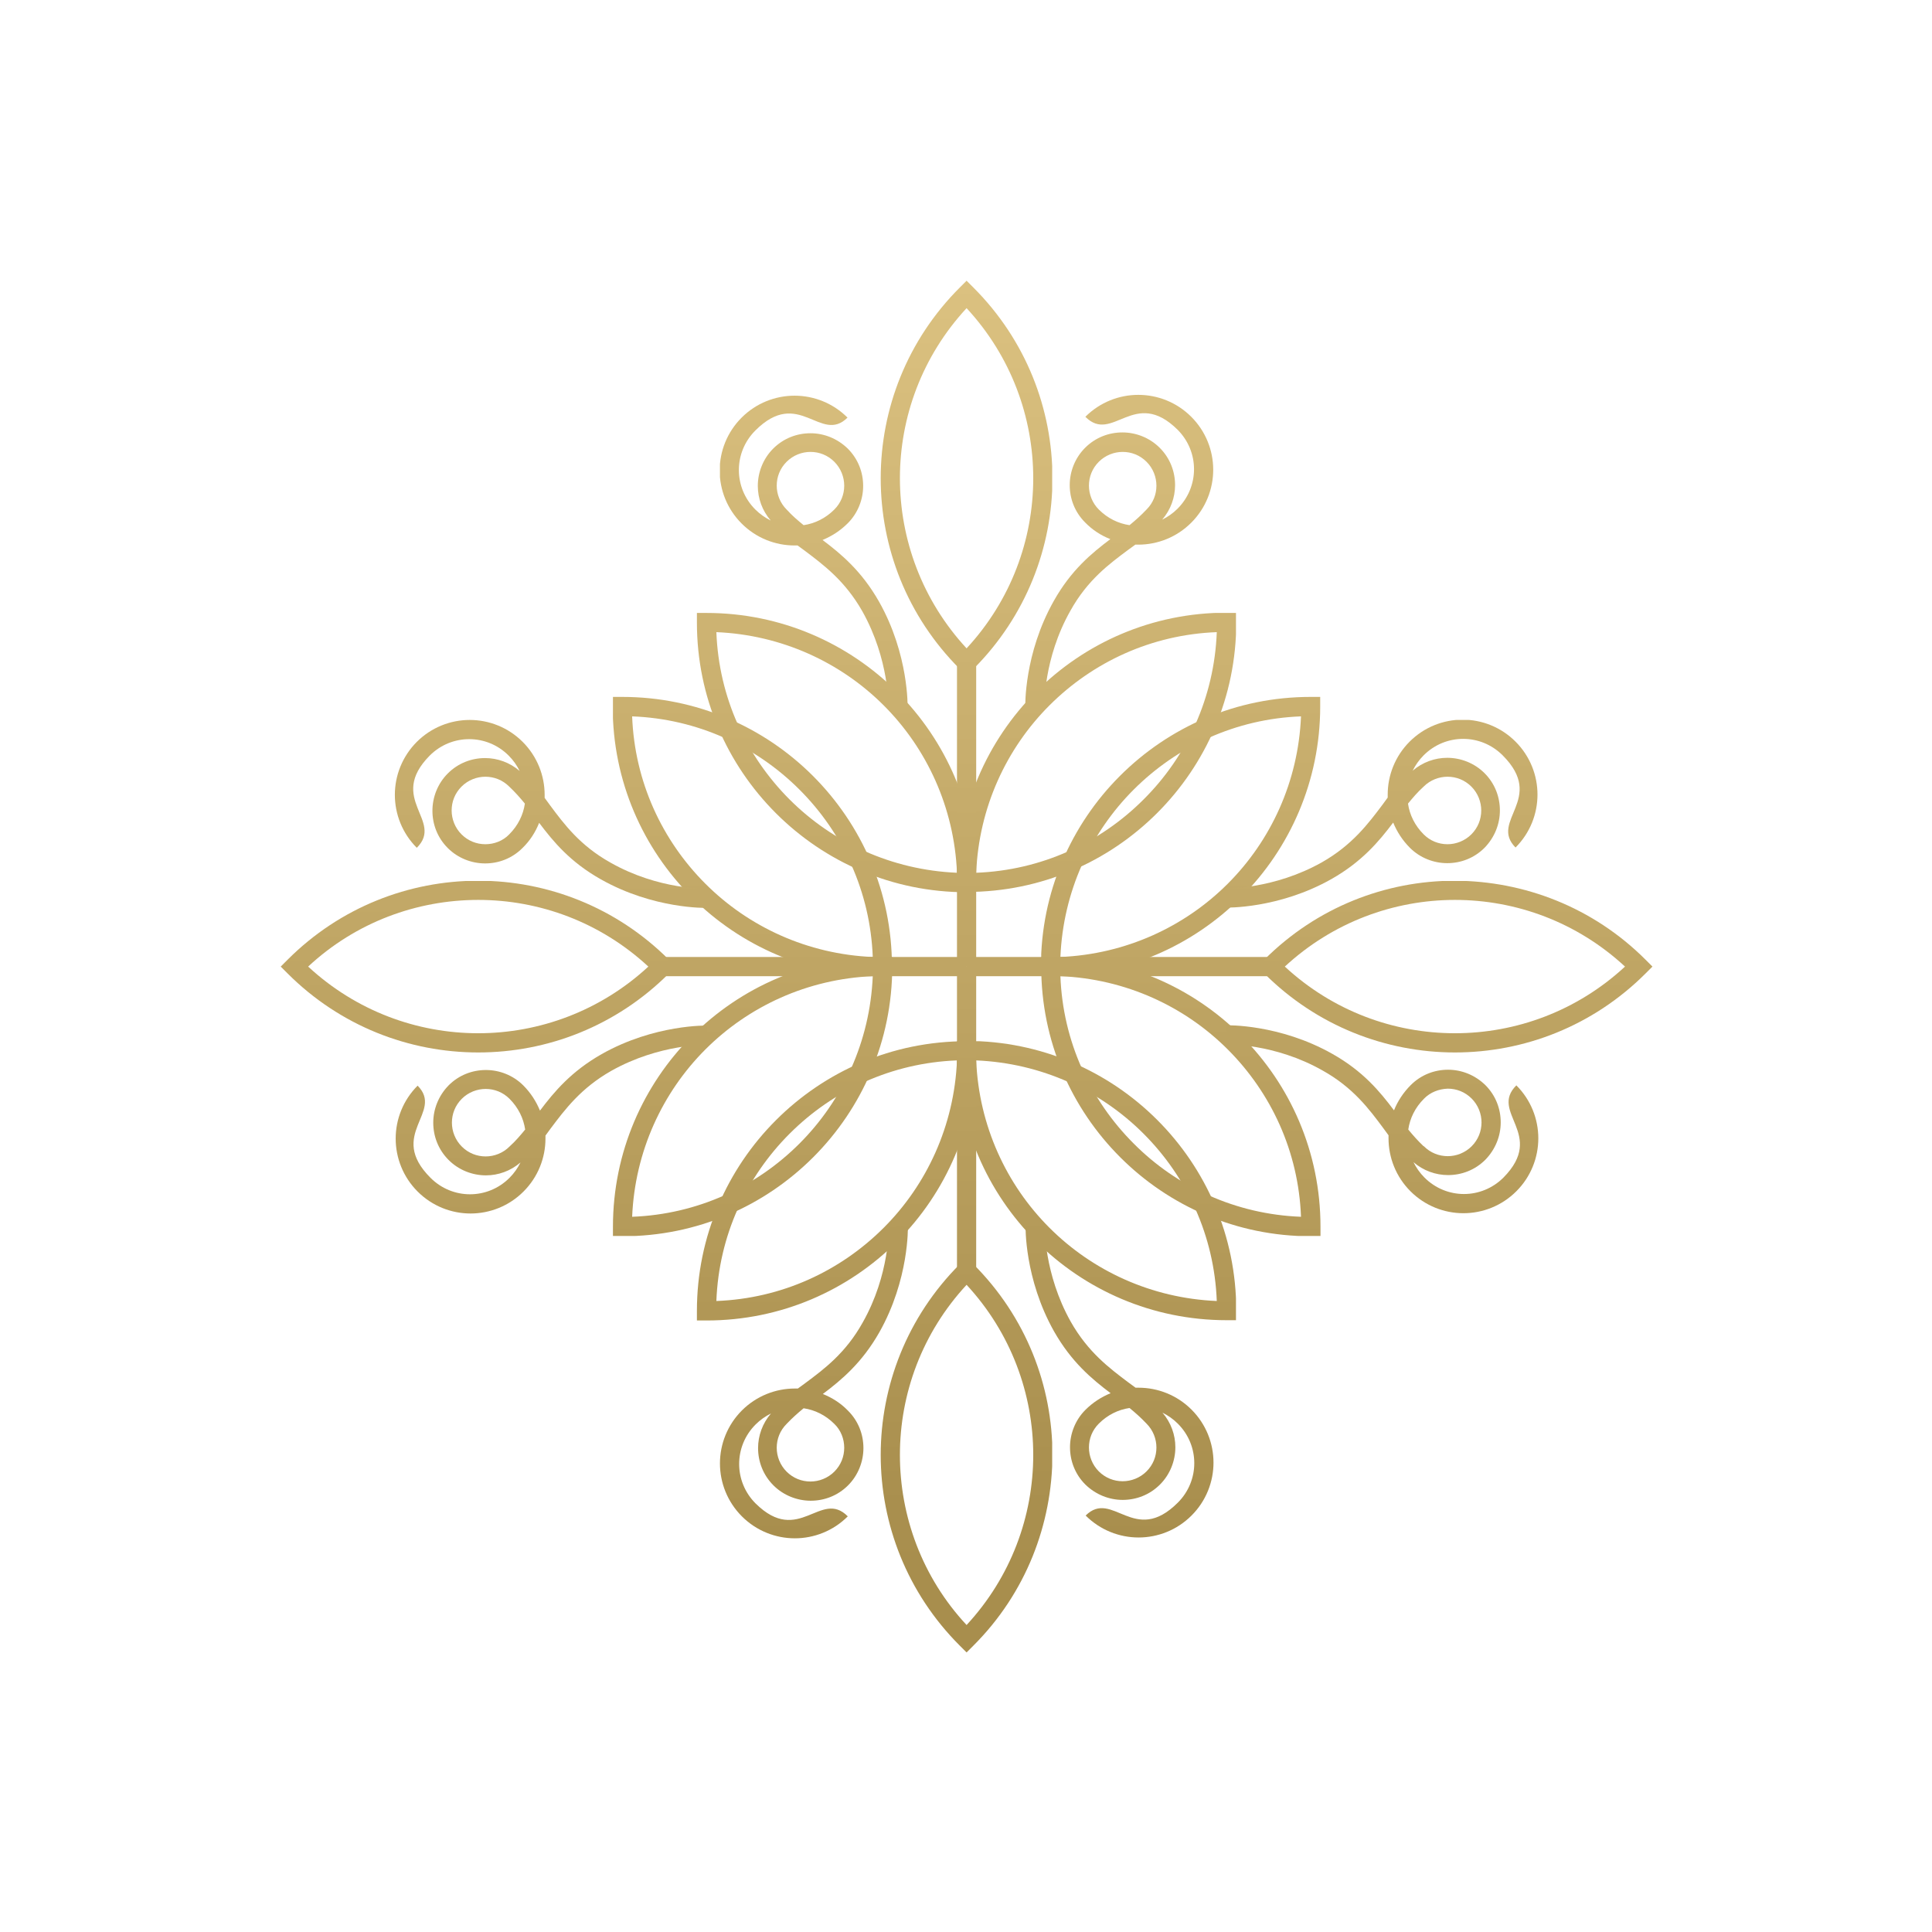 <svg xmlns="http://www.w3.org/2000/svg" xmlns:xlink="http://www.w3.org/1999/xlink" width="500" zoomAndPan="magnify" viewBox="0 0 375 375" height="500" preserveAspectRatio="xMidYMid meet" version="1.0"><defs><clipPath id="68dc0995c9"><path d="M 135.27 118.973 L 189.422 118.973 L 189.422 173.184 L 135.27 173.184 Z M 135.27 118.973 " clip-rule="nonzero"/></clipPath><clipPath id="ea6a280520"><path d="M 171.531 136.918 C 163.172 128.559 151.723 123.234 139.047 122.699 C 139.527 135.375 144.852 146.77 153.266 155.184 C 161.625 163.543 173.074 168.867 185.75 169.402 C 185.215 156.727 179.891 145.277 171.531 136.918 M 137.133 118.973 C 151.562 118.973 164.66 124.832 174.141 134.309 C 183.617 143.789 189.477 156.832 189.477 171.316 L 189.477 173.184 L 187.613 173.184 C 173.184 173.184 160.082 167.324 150.605 157.844 C 141.125 148.367 135.27 135.32 135.27 120.836 L 135.27 118.973 Z M 137.133 118.973 " clip-rule="nonzero"/></clipPath><linearGradient x1="202.619" gradientTransform="matrix(0.532, 0, 0, 0.532, 54.487, 54.487)" y1="121.1" x2="202.619" gradientUnits="userSpaceOnUse" y2="222.9" id="426e05b6cb"><stop stop-opacity="1" stop-color="rgb(80.502%, 70.302%, 44.801%)" offset="0"/><stop stop-opacity="1" stop-color="rgb(80.362%, 70.161%, 44.661%)" offset="0.062"/><stop stop-opacity="1" stop-color="rgb(80.083%, 69.882%, 44.383%)" offset="0.125"/><stop stop-opacity="1" stop-color="rgb(79.803%, 69.603%, 44.104%)" offset="0.188"/><stop stop-opacity="1" stop-color="rgb(79.524%, 69.324%, 43.825%)" offset="0.25"/><stop stop-opacity="1" stop-color="rgb(79.245%, 69.046%, 43.546%)" offset="0.312"/><stop stop-opacity="1" stop-color="rgb(78.966%, 68.767%, 43.266%)" offset="0.375"/><stop stop-opacity="1" stop-color="rgb(78.687%, 68.488%, 42.987%)" offset="0.438"/><stop stop-opacity="1" stop-color="rgb(78.409%, 68.208%, 42.708%)" offset="0.5"/><stop stop-opacity="1" stop-color="rgb(78.13%, 67.929%, 42.429%)" offset="0.562"/><stop stop-opacity="1" stop-color="rgb(77.85%, 67.65%, 42.149%)" offset="0.625"/><stop stop-opacity="1" stop-color="rgb(77.571%, 67.371%, 41.872%)" offset="0.688"/><stop stop-opacity="1" stop-color="rgb(77.292%, 67.091%, 41.592%)" offset="0.75"/><stop stop-opacity="1" stop-color="rgb(77.013%, 66.812%, 41.313%)" offset="0.812"/><stop stop-opacity="1" stop-color="rgb(76.733%, 66.534%, 41.034%)" offset="0.875"/><stop stop-opacity="1" stop-color="rgb(76.454%, 66.255%, 40.755%)" offset="0.938"/><stop stop-opacity="1" stop-color="rgb(76.175%, 65.976%, 40.475%)" offset="1"/></linearGradient><clipPath id="073ba5d733"><path d="M 185.75 118.973 L 239.902 118.973 L 239.902 173.184 L 185.75 173.184 Z M 185.75 118.973 " clip-rule="nonzero"/></clipPath><clipPath id="c6d8ba8be2"><path d="M 201.086 134.258 C 210.562 124.777 223.609 118.922 238.094 118.922 L 239.957 118.922 L 239.957 120.785 C 239.957 135.215 234.102 148.312 224.621 157.793 C 215.145 167.27 202.098 173.129 187.613 173.129 L 185.75 173.129 L 185.75 171.266 C 185.75 156.832 191.605 143.734 201.086 134.258 M 236.176 122.699 C 223.504 123.18 212.109 128.504 203.695 136.918 C 195.332 145.277 190.008 156.727 189.477 169.402 C 202.148 168.922 213.547 163.598 221.957 155.184 C 230.371 146.824 235.695 135.375 236.176 122.699 Z M 236.176 122.699 " clip-rule="nonzero"/></clipPath><linearGradient x1="297.374" gradientTransform="matrix(0.532, 0, 0, 0.532, 54.487, 54.487)" y1="121.1" x2="297.374" gradientUnits="userSpaceOnUse" y2="222.8" id="f59fabf692"><stop stop-opacity="1" stop-color="rgb(80.502%, 70.302%, 44.801%)" offset="0"/><stop stop-opacity="1" stop-color="rgb(80.362%, 70.161%, 44.662%)" offset="0.062"/><stop stop-opacity="1" stop-color="rgb(80.083%, 69.884%, 44.383%)" offset="0.125"/><stop stop-opacity="1" stop-color="rgb(79.805%, 69.604%, 44.104%)" offset="0.188"/><stop stop-opacity="1" stop-color="rgb(79.526%, 69.325%, 43.825%)" offset="0.25"/><stop stop-opacity="1" stop-color="rgb(79.247%, 69.046%, 43.547%)" offset="0.312"/><stop stop-opacity="1" stop-color="rgb(78.967%, 68.768%, 43.268%)" offset="0.375"/><stop stop-opacity="1" stop-color="rgb(78.69%, 68.489%, 42.989%)" offset="0.438"/><stop stop-opacity="1" stop-color="rgb(78.41%, 68.21%, 42.711%)" offset="0.5"/><stop stop-opacity="1" stop-color="rgb(78.131%, 67.932%, 42.432%)" offset="0.562"/><stop stop-opacity="1" stop-color="rgb(77.853%, 67.653%, 42.152%)" offset="0.625"/><stop stop-opacity="1" stop-color="rgb(77.574%, 67.374%, 41.873%)" offset="0.688"/><stop stop-opacity="1" stop-color="rgb(77.295%, 67.094%, 41.595%)" offset="0.75"/><stop stop-opacity="1" stop-color="rgb(77.016%, 66.817%, 41.316%)" offset="0.812"/><stop stop-opacity="1" stop-color="rgb(76.738%, 66.537%, 41.037%)" offset="0.875"/><stop stop-opacity="1" stop-color="rgb(76.459%, 66.258%, 40.759%)" offset="0.938"/><stop stop-opacity="1" stop-color="rgb(76.18%, 65.981%, 40.48%)" offset="1"/></linearGradient><clipPath id="e720150b38"><path d="M 185.75 126.906 L 189.477 126.906 L 189.477 187.613 L 185.75 187.613 Z M 185.75 126.906 " clip-rule="nonzero"/></clipPath><linearGradient x1="249.997" gradientTransform="matrix(0.532, 0, 0, 0.532, 54.487, 54.487)" y1="136" x2="249.997" gradientUnits="userSpaceOnUse" y2="250" id="ade7286617"><stop stop-opacity="1" stop-color="rgb(79.848%, 69.647%, 44.147%)" offset="0"/><stop stop-opacity="1" stop-color="rgb(79.691%, 69.49%, 43.991%)" offset="0.062"/><stop stop-opacity="1" stop-color="rgb(79.378%, 69.177%, 43.678%)" offset="0.125"/><stop stop-opacity="1" stop-color="rgb(79.065%, 68.866%, 43.365%)" offset="0.188"/><stop stop-opacity="1" stop-color="rgb(78.752%, 68.553%, 43.053%)" offset="0.25"/><stop stop-opacity="1" stop-color="rgb(78.441%, 68.24%, 42.74%)" offset="0.312"/><stop stop-opacity="1" stop-color="rgb(78.128%, 67.928%, 42.427%)" offset="0.375"/><stop stop-opacity="1" stop-color="rgb(77.815%, 67.615%, 42.116%)" offset="0.438"/><stop stop-opacity="1" stop-color="rgb(77.502%, 67.302%, 41.803%)" offset="0.5"/><stop stop-opacity="1" stop-color="rgb(77.19%, 66.991%, 41.49%)" offset="0.562"/><stop stop-opacity="1" stop-color="rgb(76.877%, 66.678%, 41.177%)" offset="0.625"/><stop stop-opacity="1" stop-color="rgb(76.566%, 66.365%, 40.865%)" offset="0.688"/><stop stop-opacity="1" stop-color="rgb(76.253%, 66.052%, 40.552%)" offset="0.75"/><stop stop-opacity="1" stop-color="rgb(75.94%, 65.739%, 40.24%)" offset="0.812"/><stop stop-opacity="1" stop-color="rgb(75.627%, 65.427%, 39.928%)" offset="0.875"/><stop stop-opacity="1" stop-color="rgb(75.314%, 65.115%, 39.615%)" offset="0.938"/><stop stop-opacity="1" stop-color="rgb(75.002%, 64.803%, 39.302%)" offset="1"/></linearGradient><clipPath id="269b8c250e"><path d="M 170.945 54.488 L 204.227 54.488 L 204.227 131.113 L 170.945 131.113 Z M 170.945 54.488 " clip-rule="nonzero"/></clipPath><clipPath id="2e2799ee17"><path d="M 187.613 59.812 C 178.984 69.133 174.672 80.953 174.672 92.828 C 174.672 104.648 178.984 116.523 187.613 125.844 C 196.238 116.523 200.551 104.703 200.551 92.828 C 200.551 80.953 196.238 69.133 187.613 59.812 M 186.281 55.82 L 187.613 54.488 L 188.945 55.82 C 199.168 66.043 204.281 79.41 204.281 92.828 C 204.281 106.191 199.168 119.613 188.945 129.836 L 187.613 131.168 L 186.281 129.836 C 176.059 119.613 170.945 106.246 170.945 92.828 C 170.945 79.41 176.059 66.043 186.281 55.82 Z M 186.281 55.82 " clip-rule="nonzero"/></clipPath><linearGradient x1="249.997" gradientTransform="matrix(0.532, 0, 0, 0.532, 54.487, 54.487)" y1="-0" x2="249.997" gradientUnits="userSpaceOnUse" y2="143.9" id="ff98c8424b"><stop stop-opacity="1" stop-color="rgb(85.814%, 75.613%, 50.113%)" offset="0"/><stop stop-opacity="1" stop-color="rgb(85.715%, 75.514%, 50.014%)" offset="0.031"/><stop stop-opacity="1" stop-color="rgb(85.516%, 75.317%, 49.817%)" offset="0.062"/><stop stop-opacity="1" stop-color="rgb(85.32%, 75.121%, 49.62%)" offset="0.094"/><stop stop-opacity="1" stop-color="rgb(85.123%, 74.922%, 49.423%)" offset="0.125"/><stop stop-opacity="1" stop-color="rgb(84.926%, 74.725%, 49.225%)" offset="0.156"/><stop stop-opacity="1" stop-color="rgb(84.727%, 74.529%, 49.028%)" offset="0.188"/><stop stop-opacity="1" stop-color="rgb(84.531%, 74.33%, 48.831%)" offset="0.219"/><stop stop-opacity="1" stop-color="rgb(84.334%, 74.133%, 48.634%)" offset="0.25"/><stop stop-opacity="1" stop-color="rgb(84.137%, 73.936%, 48.436%)" offset="0.281"/><stop stop-opacity="1" stop-color="rgb(83.939%, 73.74%, 48.239%)" offset="0.312"/><stop stop-opacity="1" stop-color="rgb(83.742%, 73.541%, 48.042%)" offset="0.344"/><stop stop-opacity="1" stop-color="rgb(83.545%, 73.344%, 47.844%)" offset="0.375"/><stop stop-opacity="1" stop-color="rgb(83.348%, 73.148%, 47.647%)" offset="0.406"/><stop stop-opacity="1" stop-color="rgb(83.15%, 72.951%, 47.45%)" offset="0.438"/><stop stop-opacity="1" stop-color="rgb(82.953%, 72.752%, 47.253%)" offset="0.469"/><stop stop-opacity="1" stop-color="rgb(82.756%, 72.556%, 47.055%)" offset="0.5"/><stop stop-opacity="1" stop-color="rgb(82.559%, 72.359%, 46.858%)" offset="0.531"/><stop stop-opacity="1" stop-color="rgb(82.361%, 72.162%, 46.661%)" offset="0.562"/><stop stop-opacity="1" stop-color="rgb(82.164%, 71.964%, 46.465%)" offset="0.594"/><stop stop-opacity="1" stop-color="rgb(81.967%, 71.767%, 46.266%)" offset="0.625"/><stop stop-opacity="1" stop-color="rgb(81.769%, 71.57%, 46.069%)" offset="0.656"/><stop stop-opacity="1" stop-color="rgb(81.572%, 71.373%, 45.872%)" offset="0.688"/><stop stop-opacity="1" stop-color="rgb(81.375%, 71.175%, 45.676%)" offset="0.719"/><stop stop-opacity="1" stop-color="rgb(81.178%, 70.978%, 45.477%)" offset="0.75"/><stop stop-opacity="1" stop-color="rgb(80.98%, 70.781%, 45.28%)" offset="0.781"/><stop stop-opacity="1" stop-color="rgb(80.783%, 70.583%, 45.084%)" offset="0.812"/><stop stop-opacity="1" stop-color="rgb(80.586%, 70.386%, 44.887%)" offset="0.844"/><stop stop-opacity="1" stop-color="rgb(80.389%, 70.189%, 44.688%)" offset="0.875"/><stop stop-opacity="1" stop-color="rgb(80.191%, 69.992%, 44.492%)" offset="0.906"/><stop stop-opacity="1" stop-color="rgb(79.994%, 69.794%, 44.295%)" offset="0.938"/><stop stop-opacity="1" stop-color="rgb(79.797%, 69.597%, 44.096%)" offset="0.969"/><stop stop-opacity="1" stop-color="rgb(79.601%, 69.4%, 43.9%)" offset="1"/></linearGradient><clipPath id="a1210090c1"><path d="M 199 76.32 L 235.539 76.32 L 235.539 137.238 L 199 137.238 Z M 199 76.32 " clip-rule="nonzero"/></clipPath><clipPath id="6ee1bfe6eb"><path d="M 213.277 98.898 C 214.984 100.602 217.059 101.613 219.242 101.934 C 220.414 100.977 221.48 100.016 222.438 99.004 L 222.543 98.898 C 223.824 97.621 224.461 95.969 224.461 94.266 C 224.461 92.613 223.824 90.91 222.543 89.633 C 221.266 88.355 219.617 87.715 217.91 87.715 C 216.262 87.715 214.559 88.355 213.277 89.633 C 212 90.91 211.363 92.562 211.363 94.266 C 211.363 95.914 212 97.621 213.277 98.898 M 210.668 80.898 C 213.492 78.078 217.219 76.641 220.945 76.641 C 224.676 76.641 228.402 78.078 231.223 80.898 C 234.047 83.723 235.484 87.449 235.484 91.176 C 235.484 94.902 234.047 98.633 231.223 101.453 C 228.402 104.277 224.676 105.715 220.945 105.715 L 220.359 105.715 L 218.977 106.727 C 215.25 109.496 211.094 112.582 207.793 118.492 C 202.469 127.867 202.734 137.078 202.734 137.078 L 199.008 137.133 C 199.008 137.078 198.742 126.906 204.547 116.629 C 207.902 110.668 211.84 107.418 215.516 104.648 C 213.758 103.957 212.055 102.891 210.617 101.402 C 208.594 99.379 207.633 96.77 207.633 94.16 C 207.633 91.551 208.645 88.887 210.617 86.918 C 212.641 84.895 215.25 83.934 217.859 83.934 C 220.469 83.934 223.129 84.945 225.102 86.918 C 227.125 88.941 228.082 91.551 228.082 94.16 C 228.082 96.555 227.23 98.953 225.578 100.867 C 226.645 100.336 227.656 99.645 228.562 98.738 C 230.691 96.609 231.758 93.84 231.758 91.07 C 231.758 88.301 230.691 85.531 228.562 83.402 C 220.148 75.094 215.941 86.223 210.668 80.898 Z M 210.668 80.898 " clip-rule="nonzero"/></clipPath><linearGradient x1="305.413" gradientTransform="matrix(0.532, 0, 0, 0.532, 54.487, 54.487)" y1="41" x2="305.413" gradientUnits="userSpaceOnUse" y2="155.2" id="59a9fbc8d9"><stop stop-opacity="1" stop-color="rgb(84.015%, 73.816%, 48.315%)" offset="0"/><stop stop-opacity="1" stop-color="rgb(83.858%, 73.659%, 48.158%)" offset="0.062"/><stop stop-opacity="1" stop-color="rgb(83.545%, 73.344%, 47.845%)" offset="0.125"/><stop stop-opacity="1" stop-color="rgb(83.232%, 73.032%, 47.533%)" offset="0.188"/><stop stop-opacity="1" stop-color="rgb(82.919%, 72.719%, 47.218%)" offset="0.25"/><stop stop-opacity="1" stop-color="rgb(82.607%, 72.406%, 46.906%)" offset="0.312"/><stop stop-opacity="1" stop-color="rgb(82.292%, 72.093%, 46.593%)" offset="0.375"/><stop stop-opacity="1" stop-color="rgb(81.979%, 71.78%, 46.28%)" offset="0.438"/><stop stop-opacity="1" stop-color="rgb(81.667%, 71.466%, 45.967%)" offset="0.5"/><stop stop-opacity="1" stop-color="rgb(81.354%, 71.153%, 45.653%)" offset="0.562"/><stop stop-opacity="1" stop-color="rgb(81.041%, 70.84%, 45.34%)" offset="0.625"/><stop stop-opacity="1" stop-color="rgb(80.727%, 70.528%, 45.027%)" offset="0.688"/><stop stop-opacity="1" stop-color="rgb(80.414%, 70.215%, 44.714%)" offset="0.75"/><stop stop-opacity="1" stop-color="rgb(80.101%, 69.901%, 44.402%)" offset="0.812"/><stop stop-opacity="1" stop-color="rgb(79.788%, 69.588%, 44.089%)" offset="0.875"/><stop stop-opacity="1" stop-color="rgb(79.475%, 69.275%, 43.774%)" offset="0.938"/><stop stop-opacity="1" stop-color="rgb(79.163%, 68.962%, 43.462%)" offset="1"/></linearGradient><clipPath id="4566ee81fd"><path d="M 139.742 76.32 L 176.43 76.32 L 176.43 137.238 L 139.742 137.238 Z M 139.742 76.32 " clip-rule="nonzero"/></clipPath><clipPath id="24e5ffaedc"><path d="M 155.98 101.934 C 158.164 101.613 160.242 100.602 161.945 98.898 C 163.223 97.621 163.863 95.969 163.863 94.266 C 163.863 92.613 163.223 90.91 161.945 89.633 C 160.668 88.355 159.016 87.715 157.312 87.715 C 155.664 87.715 153.957 88.355 152.68 89.633 C 151.402 90.91 150.762 92.562 150.762 94.266 C 150.762 95.914 151.402 97.621 152.68 98.898 L 152.785 99.004 C 153.691 100.016 154.809 100.977 155.98 101.934 M 146.609 83.562 C 144.48 85.691 143.414 88.461 143.414 91.23 C 143.414 94 144.48 96.77 146.609 98.898 C 147.516 99.805 148.527 100.496 149.594 101.027 C 147.941 99.109 147.09 96.715 147.09 94.32 C 147.09 91.711 148.102 89.047 150.07 87.078 C 152.094 85.055 154.703 84.094 157.312 84.094 C 159.922 84.094 162.531 85.105 164.555 87.078 C 166.578 89.102 167.539 91.711 167.539 94.32 C 167.539 96.926 166.527 99.59 164.555 101.559 C 163.117 103 161.465 104.062 159.656 104.809 C 163.332 107.578 167.27 110.879 170.625 116.789 C 176.43 127.066 176.164 137.238 176.164 137.293 L 172.438 137.238 C 172.438 137.184 172.648 128.027 167.379 118.652 C 164.023 112.742 159.871 109.656 156.195 106.887 L 154.809 105.875 L 154.227 105.875 C 150.496 105.875 146.77 104.438 143.949 101.613 C 141.125 98.793 139.688 95.062 139.688 91.336 C 139.688 87.609 141.125 83.883 143.949 81.059 C 146.77 78.238 150.496 76.801 154.227 76.801 C 157.953 76.801 161.68 78.238 164.504 81.059 C 159.285 86.223 155.078 75.094 146.609 83.562 Z M 146.609 83.562 " clip-rule="nonzero"/></clipPath><linearGradient x1="194.582" gradientTransform="matrix(0.532, 0, 0, 0.532, 54.487, 54.487)" y1="41" x2="194.582" gradientUnits="userSpaceOnUse" y2="155.4" id="f08c074ccd"><stop stop-opacity="1" stop-color="rgb(84.015%, 73.816%, 48.315%)" offset="0"/><stop stop-opacity="1" stop-color="rgb(83.858%, 73.659%, 48.158%)" offset="0.062"/><stop stop-opacity="1" stop-color="rgb(83.545%, 73.344%, 47.844%)" offset="0.125"/><stop stop-opacity="1" stop-color="rgb(83.231%, 73.03%, 47.531%)" offset="0.188"/><stop stop-opacity="1" stop-color="rgb(82.918%, 72.717%, 47.217%)" offset="0.25"/><stop stop-opacity="1" stop-color="rgb(82.603%, 72.403%, 46.904%)" offset="0.312"/><stop stop-opacity="1" stop-color="rgb(82.291%, 72.09%, 46.59%)" offset="0.375"/><stop stop-opacity="1" stop-color="rgb(81.976%, 71.776%, 46.277%)" offset="0.438"/><stop stop-opacity="1" stop-color="rgb(81.662%, 71.463%, 45.963%)" offset="0.5"/><stop stop-opacity="1" stop-color="rgb(81.349%, 71.149%, 45.65%)" offset="0.562"/><stop stop-opacity="1" stop-color="rgb(81.035%, 70.836%, 45.335%)" offset="0.625"/><stop stop-opacity="1" stop-color="rgb(80.722%, 70.522%, 45.023%)" offset="0.688"/><stop stop-opacity="1" stop-color="rgb(80.408%, 70.209%, 44.708%)" offset="0.75"/><stop stop-opacity="1" stop-color="rgb(80.095%, 69.894%, 44.394%)" offset="0.812"/><stop stop-opacity="1" stop-color="rgb(79.781%, 69.582%, 44.081%)" offset="0.875"/><stop stop-opacity="1" stop-color="rgb(79.468%, 69.267%, 43.767%)" offset="0.938"/><stop stop-opacity="1" stop-color="rgb(79.153%, 68.954%, 43.454%)" offset="1"/></linearGradient><clipPath id="c31f4520d4"><path d="M 202.098 135.27 L 256.305 135.27 L 256.305 189.422 L 202.098 189.422 Z M 202.098 135.27 " clip-rule="nonzero"/></clipPath><clipPath id="72af7c82d8"><path d="M 238.305 171.531 C 246.668 163.172 251.992 151.723 252.523 139.047 C 239.852 139.527 228.457 144.852 220.043 153.266 C 211.68 161.625 206.355 173.074 205.824 185.75 C 218.496 185.215 229.945 179.891 238.305 171.531 M 256.25 137.133 C 256.25 151.562 250.395 164.66 240.914 174.141 C 231.438 183.617 218.391 189.477 203.906 189.477 L 202.043 189.477 L 202.043 187.613 C 202.043 173.184 207.902 160.082 217.379 150.605 C 226.859 141.125 239.902 135.27 254.387 135.27 L 256.25 135.27 Z M 256.25 137.133 " clip-rule="nonzero"/></clipPath><linearGradient x1="328.067" gradientTransform="matrix(0.532, 0, 0, 0.532, 54.487, 54.487)" y1="151.7" x2="328.067" gradientUnits="userSpaceOnUse" y2="253.4" id="edb2a7a7ed"><stop stop-opacity="1" stop-color="rgb(79.16%, 68.959%, 43.46%)" offset="0"/><stop stop-opacity="1" stop-color="rgb(79.019%, 68.82%, 43.32%)" offset="0.062"/><stop stop-opacity="1" stop-color="rgb(78.741%, 68.541%, 43.04%)" offset="0.125"/><stop stop-opacity="1" stop-color="rgb(78.462%, 68.262%, 42.763%)" offset="0.188"/><stop stop-opacity="1" stop-color="rgb(78.183%, 67.984%, 42.484%)" offset="0.25"/><stop stop-opacity="1" stop-color="rgb(77.905%, 67.705%, 42.204%)" offset="0.312"/><stop stop-opacity="1" stop-color="rgb(77.626%, 67.426%, 41.925%)" offset="0.375"/><stop stop-opacity="1" stop-color="rgb(77.347%, 67.146%, 41.647%)" offset="0.438"/><stop stop-opacity="1" stop-color="rgb(77.068%, 66.869%, 41.368%)" offset="0.5"/><stop stop-opacity="1" stop-color="rgb(76.79%, 66.589%, 41.089%)" offset="0.562"/><stop stop-opacity="1" stop-color="rgb(76.511%, 66.31%, 40.811%)" offset="0.625"/><stop stop-opacity="1" stop-color="rgb(76.231%, 66.032%, 40.532%)" offset="0.688"/><stop stop-opacity="1" stop-color="rgb(75.954%, 65.753%, 40.253%)" offset="0.75"/><stop stop-opacity="1" stop-color="rgb(75.674%, 65.474%, 39.973%)" offset="0.812"/><stop stop-opacity="1" stop-color="rgb(75.395%, 65.195%, 39.696%)" offset="0.875"/><stop stop-opacity="1" stop-color="rgb(75.116%, 64.917%, 39.417%)" offset="0.938"/><stop stop-opacity="1" stop-color="rgb(74.838%, 64.638%, 39.137%)" offset="1"/></linearGradient><clipPath id="6390b00a26"><path d="M 202.098 185.75 L 256.305 185.75 L 256.305 239.902 L 202.098 239.902 Z M 202.098 185.75 " clip-rule="nonzero"/></clipPath><clipPath id="e9af5028ee"><path d="M 240.969 201.086 C 250.449 210.562 256.305 223.609 256.305 238.094 L 256.305 239.957 L 254.441 239.957 C 240.012 239.957 226.91 234.102 217.434 224.621 C 207.953 215.145 202.098 202.098 202.098 187.613 L 202.098 185.75 L 203.961 185.75 C 218.391 185.75 231.492 191.605 240.969 201.086 M 252.523 236.176 C 252.047 223.504 246.719 212.109 238.305 203.695 C 229.945 195.332 218.496 190.008 205.824 189.477 C 206.305 202.148 211.629 213.547 220.043 221.957 C 228.402 230.371 239.852 235.695 252.523 236.176 Z M 252.523 236.176 " clip-rule="nonzero"/></clipPath><linearGradient x1="328.067" gradientTransform="matrix(0.532, 0, 0, 0.532, 54.487, 54.487)" y1="246.5" x2="328.067" gradientUnits="userSpaceOnUse" y2="348.2" id="c9367297ac"><stop stop-opacity="1" stop-color="rgb(75.002%, 64.801%, 39.302%)" offset="0"/><stop stop-opacity="1" stop-color="rgb(74.861%, 64.662%, 39.162%)" offset="0.062"/><stop stop-opacity="1" stop-color="rgb(74.583%, 64.383%, 38.882%)" offset="0.125"/><stop stop-opacity="1" stop-color="rgb(74.304%, 64.104%, 38.605%)" offset="0.188"/><stop stop-opacity="1" stop-color="rgb(74.025%, 63.824%, 38.325%)" offset="0.25"/><stop stop-opacity="1" stop-color="rgb(73.746%, 63.547%, 38.046%)" offset="0.312"/><stop stop-opacity="1" stop-color="rgb(73.468%, 63.268%, 37.767%)" offset="0.375"/><stop stop-opacity="1" stop-color="rgb(73.189%, 62.988%, 37.489%)" offset="0.438"/><stop stop-opacity="1" stop-color="rgb(72.91%, 62.711%, 37.21%)" offset="0.5"/><stop stop-opacity="1" stop-color="rgb(72.632%, 62.431%, 36.931%)" offset="0.562"/><stop stop-opacity="1" stop-color="rgb(72.353%, 62.152%, 36.653%)" offset="0.625"/><stop stop-opacity="1" stop-color="rgb(72.073%, 61.874%, 36.374%)" offset="0.688"/><stop stop-opacity="1" stop-color="rgb(71.794%, 61.595%, 36.095%)" offset="0.75"/><stop stop-opacity="1" stop-color="rgb(71.516%, 61.316%, 35.815%)" offset="0.812"/><stop stop-opacity="1" stop-color="rgb(71.237%, 61.037%, 35.538%)" offset="0.875"/><stop stop-opacity="1" stop-color="rgb(70.958%, 60.759%, 35.258%)" offset="0.938"/><stop stop-opacity="1" stop-color="rgb(70.68%, 60.48%, 34.979%)" offset="1"/></linearGradient><clipPath id="7d9c47d0de"><path d="M 187.613 185.75 L 247.68 185.75 L 247.68 189.477 L 187.613 189.477 Z M 187.613 185.75 " clip-rule="nonzero"/></clipPath><linearGradient x1="306.39" gradientTransform="matrix(0.532, 0, 0, 0.532, 54.487, 54.487)" y1="246.5" x2="306.39" gradientUnits="userSpaceOnUse" y2="253.5" id="69bf58be27"><stop stop-opacity="1" stop-color="rgb(75.002%, 64.801%, 39.302%)" offset="0"/><stop stop-opacity="1" stop-color="rgb(74.924%, 64.725%, 39.224%)" offset="0.5"/><stop stop-opacity="1" stop-color="rgb(74.771%, 64.571%, 39.07%)" offset="1"/></linearGradient><clipPath id="ebb09a1bb1"><path d="M 244.109 171 L 320.738 171 L 320.738 204.281 L 244.109 204.281 Z M 244.109 171 " clip-rule="nonzero"/></clipPath><clipPath id="9608e75d4a"><path d="M 315.414 187.613 C 306.094 178.984 294.273 174.672 282.398 174.672 C 270.574 174.672 258.703 178.984 249.383 187.613 C 258.703 196.238 270.523 200.551 282.398 200.551 C 294.273 200.551 306.094 196.238 315.414 187.613 M 319.406 186.281 L 320.738 187.613 L 319.406 188.945 C 309.184 199.168 295.816 204.281 282.398 204.281 C 269.031 204.281 255.613 199.168 245.391 188.945 L 244.059 187.613 L 245.391 186.281 C 255.613 176.059 268.977 170.945 282.398 170.945 C 295.816 171 309.184 176.059 319.406 186.281 Z M 319.406 186.281 " clip-rule="nonzero"/></clipPath><linearGradient x1="428.048" gradientTransform="matrix(0.532, 0, 0, 0.532, 54.487, 54.487)" y1="218.8" x2="428.048" gradientUnits="userSpaceOnUse" y2="281.3" id="d2ddc515ce"><stop stop-opacity="1" stop-color="rgb(76.216%, 66.017%, 40.517%)" offset="0"/><stop stop-opacity="1" stop-color="rgb(76.045%, 65.845%, 40.344%)" offset="0.125"/><stop stop-opacity="1" stop-color="rgb(75.702%, 65.501%, 40.002%)" offset="0.25"/><stop stop-opacity="1" stop-color="rgb(75.36%, 65.16%, 39.659%)" offset="0.375"/><stop stop-opacity="1" stop-color="rgb(75.017%, 64.816%, 39.317%)" offset="0.5"/><stop stop-opacity="1" stop-color="rgb(74.673%, 64.474%, 38.974%)" offset="0.625"/><stop stop-opacity="1" stop-color="rgb(74.332%, 64.131%, 38.631%)" offset="0.75"/><stop stop-opacity="1" stop-color="rgb(73.988%, 63.789%, 38.289%)" offset="0.875"/><stop stop-opacity="1" stop-color="rgb(73.647%, 63.446%, 37.946%)" offset="1"/></linearGradient><clipPath id="7a8e40aa8a"><path d="M 238 199 L 298.906 199 L 298.906 235.539 L 238 235.539 Z M 238 199 " clip-rule="nonzero"/></clipPath><clipPath id="b396b0f381"><path d="M 276.379 213.277 C 274.676 214.984 273.664 217.059 273.344 219.242 C 274.305 220.414 275.262 221.48 276.273 222.438 L 276.379 222.492 C 277.656 223.77 279.309 224.41 281.012 224.41 C 282.664 224.41 284.367 223.77 285.645 222.492 C 286.922 221.215 287.562 219.562 287.562 217.859 C 287.562 216.207 286.922 214.504 285.645 213.227 C 284.367 211.949 282.719 211.309 281.012 211.309 C 279.309 211.363 277.605 212 276.379 213.277 M 294.324 210.668 C 297.148 213.492 298.586 217.219 298.586 220.945 C 298.586 224.676 297.148 228.402 294.324 231.223 C 291.504 234.047 287.777 235.484 284.047 235.484 C 280.32 235.484 276.594 234.047 273.77 231.223 C 270.949 228.402 269.512 224.676 269.512 220.945 L 269.512 220.359 L 268.5 218.977 C 265.73 215.25 262.641 211.094 256.73 207.793 C 247.359 202.469 238.148 202.734 238.148 202.734 L 238.094 199.008 C 238.148 199.008 248.316 198.742 258.594 204.547 C 264.559 207.902 267.809 211.84 270.574 215.516 C 271.27 213.758 272.387 212.055 273.824 210.617 C 275.848 208.594 278.457 207.633 281.066 207.633 C 283.676 207.633 286.285 208.645 288.309 210.617 C 290.332 212.641 291.289 215.25 291.289 217.859 C 291.289 220.469 290.277 223.078 288.309 225.102 C 286.285 227.125 283.676 228.082 281.066 228.082 C 278.672 228.082 276.273 227.23 274.355 225.578 C 274.891 226.645 275.582 227.656 276.488 228.562 C 278.617 230.691 281.387 231.758 284.156 231.758 C 286.922 231.758 289.691 230.691 291.824 228.562 C 300.129 220.148 289 215.941 294.324 210.668 Z M 294.324 210.668 " clip-rule="nonzero"/></clipPath><linearGradient x1="402.954" gradientTransform="matrix(0.532, 0, 0, 0.532, 54.487, 54.487)" y1="271" x2="402.954" gradientUnits="userSpaceOnUse" y2="339.9" id="f6c28303e9"><stop stop-opacity="1" stop-color="rgb(73.927%, 63.727%, 38.226%)" offset="0"/><stop stop-opacity="1" stop-color="rgb(73.738%, 63.538%, 38.037%)" offset="0.125"/><stop stop-opacity="1" stop-color="rgb(73.36%, 63.161%, 37.66%)" offset="0.25"/><stop stop-opacity="1" stop-color="rgb(72.983%, 62.782%, 37.282%)" offset="0.375"/><stop stop-opacity="1" stop-color="rgb(72.604%, 62.404%, 36.905%)" offset="0.5"/><stop stop-opacity="1" stop-color="rgb(72.226%, 62.027%, 36.526%)" offset="0.625"/><stop stop-opacity="1" stop-color="rgb(71.849%, 61.649%, 36.15%)" offset="0.75"/><stop stop-opacity="1" stop-color="rgb(71.471%, 61.272%, 35.771%)" offset="0.875"/><stop stop-opacity="1" stop-color="rgb(71.094%, 60.893%, 35.393%)" offset="1"/></linearGradient><clipPath id="59194fa7e7"><path d="M 237.988 139.742 L 298.906 139.742 L 298.906 176.43 L 237.988 176.43 Z M 237.988 139.742 " clip-rule="nonzero"/></clipPath><clipPath id="37b6d3d487"><path d="M 273.293 155.98 C 273.609 158.164 274.621 160.242 276.328 161.945 C 277.605 163.223 279.254 163.863 280.961 163.863 C 282.609 163.863 284.312 163.223 285.594 161.945 C 286.871 160.668 287.508 159.016 287.508 157.312 C 287.508 155.664 286.871 153.957 285.594 152.68 C 284.316 151.402 282.664 150.762 280.961 150.762 C 279.309 150.762 277.605 151.402 276.328 152.68 L 276.219 152.785 C 275.207 153.691 274.25 154.809 273.293 155.98 M 291.664 146.609 C 289.531 144.48 286.766 143.414 283.996 143.414 C 281.227 143.414 278.457 144.48 276.328 146.609 C 275.422 147.516 274.73 148.527 274.195 149.594 C 276.113 147.941 278.512 147.09 280.906 147.09 C 283.516 147.09 286.18 148.102 288.148 150.07 C 290.172 152.094 291.129 154.703 291.129 157.312 C 291.129 159.922 290.117 162.531 288.148 164.555 C 286.125 166.578 283.516 167.539 280.906 167.539 C 278.297 167.539 275.633 166.527 273.664 164.555 C 272.227 163.117 271.16 161.465 270.418 159.656 C 267.648 163.332 264.344 167.27 258.434 170.625 C 248.156 176.43 237.988 176.164 237.934 176.164 L 237.988 172.438 C 237.988 172.438 247.199 172.648 256.57 167.379 C 262.48 164.023 265.57 159.871 268.34 156.195 L 269.352 154.809 L 269.352 154.227 C 269.352 150.496 270.789 146.77 273.609 143.949 C 276.434 141.125 280.16 139.688 283.887 139.688 C 287.617 139.688 291.344 141.125 294.164 143.949 C 296.988 146.77 298.426 150.496 298.426 154.227 C 298.426 157.953 296.988 161.68 294.164 164.504 C 289 159.285 300.129 155.078 291.664 146.609 Z M 291.664 146.609 " clip-rule="nonzero"/></clipPath><linearGradient x1="402.954" gradientTransform="matrix(0.532, 0, 0, 0.532, 54.487, 54.487)" y1="160.1" x2="402.954" gradientUnits="userSpaceOnUse" y2="229" id="1462d930cd"><stop stop-opacity="1" stop-color="rgb(78.792%, 68.591%, 43.091%)" offset="0"/><stop stop-opacity="1" stop-color="rgb(78.603%, 68.402%, 42.902%)" offset="0.125"/><stop stop-opacity="1" stop-color="rgb(78.224%, 68.024%, 42.525%)" offset="0.25"/><stop stop-opacity="1" stop-color="rgb(77.846%, 67.647%, 42.146%)" offset="0.375"/><stop stop-opacity="1" stop-color="rgb(77.469%, 67.268%, 41.769%)" offset="0.5"/><stop stop-opacity="1" stop-color="rgb(77.09%, 66.891%, 41.391%)" offset="0.625"/><stop stop-opacity="1" stop-color="rgb(76.714%, 66.513%, 41.013%)" offset="0.75"/><stop stop-opacity="1" stop-color="rgb(76.335%, 66.136%, 40.636%)" offset="0.875"/><stop stop-opacity="1" stop-color="rgb(75.958%, 65.758%, 40.257%)" offset="1"/></linearGradient><clipPath id="6844b8fe16"><path d="M 185.75 202.098 L 239.902 202.098 L 239.902 256.305 L 185.75 256.305 Z M 185.75 202.098 " clip-rule="nonzero"/></clipPath><clipPath id="2863f4e11d"><path d="M 203.695 238.305 C 212.055 246.668 223.504 251.992 236.176 252.523 C 235.695 239.852 230.371 228.457 221.957 220.043 C 213.598 211.68 202.148 206.355 189.477 205.824 C 190.008 218.496 195.332 229.945 203.695 238.305 M 238.094 256.25 C 223.664 256.25 210.562 250.395 201.086 240.914 C 191.605 231.438 185.75 218.391 185.75 203.906 L 185.75 202.043 L 187.613 202.043 C 202.043 202.043 215.145 207.902 224.621 217.379 C 234.102 226.859 239.957 239.902 239.957 254.387 L 239.957 256.25 Z M 238.094 256.25 " clip-rule="nonzero"/></clipPath><linearGradient x1="297.374" gradientTransform="matrix(0.532, 0, 0, 0.532, 54.487, 54.487)" y1="277.2" x2="297.374" gradientUnits="userSpaceOnUse" y2="378.9" id="cd9edb0a03"><stop stop-opacity="1" stop-color="rgb(73.656%, 63.455%, 37.955%)" offset="0"/><stop stop-opacity="1" stop-color="rgb(73.515%, 63.315%, 37.814%)" offset="0.062"/><stop stop-opacity="1" stop-color="rgb(73.236%, 63.036%, 37.537%)" offset="0.125"/><stop stop-opacity="1" stop-color="rgb(72.957%, 62.758%, 37.257%)" offset="0.188"/><stop stop-opacity="1" stop-color="rgb(72.679%, 62.479%, 36.978%)" offset="0.25"/><stop stop-opacity="1" stop-color="rgb(72.4%, 62.199%, 36.7%)" offset="0.312"/><stop stop-opacity="1" stop-color="rgb(72.121%, 61.922%, 36.421%)" offset="0.375"/><stop stop-opacity="1" stop-color="rgb(71.843%, 61.642%, 36.142%)" offset="0.438"/><stop stop-opacity="1" stop-color="rgb(71.564%, 61.363%, 35.863%)" offset="0.5"/><stop stop-opacity="1" stop-color="rgb(71.284%, 61.084%, 35.585%)" offset="0.562"/><stop stop-opacity="1" stop-color="rgb(71.005%, 60.806%, 35.306%)" offset="0.625"/><stop stop-opacity="1" stop-color="rgb(70.728%, 60.527%, 35.027%)" offset="0.688"/><stop stop-opacity="1" stop-color="rgb(70.448%, 60.248%, 34.749%)" offset="0.75"/><stop stop-opacity="1" stop-color="rgb(70.169%, 59.97%, 34.47%)" offset="0.812"/><stop stop-opacity="1" stop-color="rgb(69.891%, 59.691%, 34.19%)" offset="0.875"/><stop stop-opacity="1" stop-color="rgb(69.612%, 59.412%, 33.911%)" offset="0.938"/><stop stop-opacity="1" stop-color="rgb(69.333%, 59.132%, 33.633%)" offset="1"/></linearGradient><clipPath id="d50bd7212c"><path d="M 135.27 202.098 L 189.422 202.098 L 189.422 256.305 L 135.27 256.305 Z M 135.27 202.098 " clip-rule="nonzero"/></clipPath><clipPath id="96f1c19429"><path d="M 174.141 240.969 C 164.66 250.449 151.617 256.305 137.133 256.305 L 135.27 256.305 L 135.27 254.441 C 135.27 240.012 141.125 226.91 150.605 217.434 C 160.082 207.953 173.129 202.098 187.613 202.098 L 189.477 202.098 L 189.477 203.961 C 189.477 218.391 183.617 231.492 174.141 240.969 M 139.047 252.523 C 151.723 252.047 163.117 246.719 171.531 238.305 C 179.891 229.945 185.215 218.496 185.75 205.824 C 173.074 206.305 161.68 211.629 153.266 220.043 C 144.852 228.457 139.527 239.852 139.047 252.523 Z M 139.047 252.523 " clip-rule="nonzero"/></clipPath><linearGradient x1="202.619" gradientTransform="matrix(0.532, 0, 0, 0.532, 54.487, 54.487)" y1="277.2" x2="202.619" gradientUnits="userSpaceOnUse" y2="379" id="758ce96fb0"><stop stop-opacity="1" stop-color="rgb(73.656%, 63.455%, 37.955%)" offset="0"/><stop stop-opacity="1" stop-color="rgb(73.515%, 63.315%, 37.814%)" offset="0.062"/><stop stop-opacity="1" stop-color="rgb(73.236%, 63.036%, 37.535%)" offset="0.125"/><stop stop-opacity="1" stop-color="rgb(72.957%, 62.756%, 37.257%)" offset="0.188"/><stop stop-opacity="1" stop-color="rgb(72.678%, 62.477%, 36.978%)" offset="0.25"/><stop stop-opacity="1" stop-color="rgb(72.398%, 62.198%, 36.699%)" offset="0.312"/><stop stop-opacity="1" stop-color="rgb(72.119%, 61.92%, 36.42%)" offset="0.375"/><stop stop-opacity="1" stop-color="rgb(71.84%, 61.641%, 36.14%)" offset="0.438"/><stop stop-opacity="1" stop-color="rgb(71.561%, 61.362%, 35.861%)" offset="0.5"/><stop stop-opacity="1" stop-color="rgb(71.283%, 61.082%, 35.582%)" offset="0.562"/><stop stop-opacity="1" stop-color="rgb(71.004%, 60.803%, 35.303%)" offset="0.625"/><stop stop-opacity="1" stop-color="rgb(70.724%, 60.524%, 35.023%)" offset="0.688"/><stop stop-opacity="1" stop-color="rgb(70.445%, 60.245%, 34.744%)" offset="0.75"/><stop stop-opacity="1" stop-color="rgb(70.166%, 59.966%, 34.467%)" offset="0.812"/><stop stop-opacity="1" stop-color="rgb(69.887%, 59.686%, 34.187%)" offset="0.875"/><stop stop-opacity="1" stop-color="rgb(69.608%, 59.407%, 33.908%)" offset="0.938"/><stop stop-opacity="1" stop-color="rgb(69.328%, 59.129%, 33.629%)" offset="1"/></linearGradient><clipPath id="5d6a0af65f"><path d="M 185.75 187.613 L 189.477 187.613 L 189.477 248.691 L 185.75 248.691 Z M 185.75 187.613 " clip-rule="nonzero"/></clipPath><linearGradient x1="249.997" gradientTransform="matrix(0.532, 0, 0, 0.532, 54.487, 54.487)" y1="250" x2="249.997" gradientUnits="userSpaceOnUse" y2="364.7" id="57c4b7616e"><stop stop-opacity="1" stop-color="rgb(74.847%, 64.648%, 39.148%)" offset="0"/><stop stop-opacity="1" stop-color="rgb(74.69%, 64.491%, 38.991%)" offset="0.062"/><stop stop-opacity="1" stop-color="rgb(74.376%, 64.177%, 38.676%)" offset="0.125"/><stop stop-opacity="1" stop-color="rgb(74.062%, 63.863%, 38.362%)" offset="0.188"/><stop stop-opacity="1" stop-color="rgb(73.747%, 63.547%, 38.048%)" offset="0.25"/><stop stop-opacity="1" stop-color="rgb(73.433%, 63.232%, 37.733%)" offset="0.312"/><stop stop-opacity="1" stop-color="rgb(73.119%, 62.918%, 37.419%)" offset="0.375"/><stop stop-opacity="1" stop-color="rgb(72.804%, 62.604%, 37.105%)" offset="0.438"/><stop stop-opacity="1" stop-color="rgb(72.49%, 62.289%, 36.79%)" offset="0.5"/><stop stop-opacity="1" stop-color="rgb(72.176%, 61.975%, 36.475%)" offset="0.562"/><stop stop-opacity="1" stop-color="rgb(71.861%, 61.661%, 36.16%)" offset="0.625"/><stop stop-opacity="1" stop-color="rgb(71.547%, 61.346%, 35.846%)" offset="0.688"/><stop stop-opacity="1" stop-color="rgb(71.233%, 61.032%, 35.532%)" offset="0.75"/><stop stop-opacity="1" stop-color="rgb(70.918%, 60.718%, 35.217%)" offset="0.812"/><stop stop-opacity="1" stop-color="rgb(70.602%, 60.403%, 34.903%)" offset="0.875"/><stop stop-opacity="1" stop-color="rgb(70.288%, 60.089%, 34.589%)" offset="0.938"/><stop stop-opacity="1" stop-color="rgb(69.974%, 59.775%, 34.274%)" offset="1"/></linearGradient><clipPath id="ecfae37249"><path d="M 170.945 244.109 L 204.227 244.109 L 204.227 320.738 L 170.945 320.738 Z M 170.945 244.109 " clip-rule="nonzero"/></clipPath><clipPath id="ce78ff646f"><path d="M 187.613 315.414 C 196.238 306.094 200.551 294.273 200.551 282.398 C 200.551 270.574 196.238 258.703 187.613 249.383 C 178.984 258.703 174.672 270.523 174.672 282.398 C 174.672 294.273 178.984 306.148 187.613 315.414 M 188.945 319.406 L 187.613 320.738 L 186.281 319.406 C 176.059 309.184 170.945 295.816 170.945 282.398 C 170.945 269.031 176.059 255.613 186.281 245.391 L 187.613 244.059 L 188.945 245.391 C 199.168 255.613 204.281 268.977 204.281 282.398 C 204.227 295.816 199.168 309.184 188.945 319.406 Z M 188.945 319.406 " clip-rule="nonzero"/></clipPath><linearGradient x1="249.997" gradientTransform="matrix(0.532, 0, 0, 0.532, 54.487, 54.487)" y1="356.1" x2="249.997" gradientUnits="userSpaceOnUse" y2="500" id="ada9ef21b3"><stop stop-opacity="1" stop-color="rgb(70.195%, 59.995%, 34.494%)" offset="0"/><stop stop-opacity="1" stop-color="rgb(70.096%, 59.895%, 34.395%)" offset="0.031"/><stop stop-opacity="1" stop-color="rgb(69.897%, 59.698%, 34.198%)" offset="0.062"/><stop stop-opacity="1" stop-color="rgb(69.701%, 59.5%, 34.001%)" offset="0.094"/><stop stop-opacity="1" stop-color="rgb(69.504%, 59.303%, 33.803%)" offset="0.125"/><stop stop-opacity="1" stop-color="rgb(69.305%, 59.106%, 33.606%)" offset="0.156"/><stop stop-opacity="1" stop-color="rgb(69.109%, 58.91%, 33.409%)" offset="0.188"/><stop stop-opacity="1" stop-color="rgb(68.912%, 58.711%, 33.212%)" offset="0.219"/><stop stop-opacity="1" stop-color="rgb(68.715%, 58.514%, 33.014%)" offset="0.25"/><stop stop-opacity="1" stop-color="rgb(68.517%, 58.318%, 32.817%)" offset="0.281"/><stop stop-opacity="1" stop-color="rgb(68.32%, 58.119%, 32.62%)" offset="0.312"/><stop stop-opacity="1" stop-color="rgb(68.123%, 57.922%, 32.423%)" offset="0.344"/><stop stop-opacity="1" stop-color="rgb(67.926%, 57.726%, 32.225%)" offset="0.375"/><stop stop-opacity="1" stop-color="rgb(67.728%, 57.529%, 32.028%)" offset="0.406"/><stop stop-opacity="1" stop-color="rgb(67.531%, 57.33%, 31.831%)" offset="0.438"/><stop stop-opacity="1" stop-color="rgb(67.334%, 57.133%, 31.633%)" offset="0.469"/><stop stop-opacity="1" stop-color="rgb(67.137%, 56.937%, 31.436%)" offset="0.5"/><stop stop-opacity="1" stop-color="rgb(66.939%, 56.74%, 31.239%)" offset="0.531"/><stop stop-opacity="1" stop-color="rgb(66.742%, 56.541%, 31.042%)" offset="0.562"/><stop stop-opacity="1" stop-color="rgb(66.545%, 56.345%, 30.844%)" offset="0.594"/><stop stop-opacity="1" stop-color="rgb(66.348%, 56.148%, 30.647%)" offset="0.625"/><stop stop-opacity="1" stop-color="rgb(66.074%, 55.875%, 30.374%)" offset="0.75"/><stop stop-opacity="1" stop-color="rgb(65.9%, 55.699%, 30.199%)" offset="1"/></linearGradient><clipPath id="a2e9ff2ba7"><path d="M 139.742 238 L 176.43 238 L 176.43 298.906 L 139.742 298.906 Z M 139.742 238 " clip-rule="nonzero"/></clipPath><clipPath id="888bbf45da"><path d="M 161.945 276.379 C 160.242 274.676 158.164 273.664 155.98 273.344 C 154.809 274.305 153.746 275.262 152.785 276.273 L 152.68 276.379 C 151.402 277.656 150.762 279.309 150.762 281.012 C 150.762 282.664 151.402 284.367 152.68 285.645 C 153.957 286.922 155.609 287.562 157.312 287.562 C 158.965 287.562 160.668 286.922 161.945 285.645 C 163.223 284.367 163.863 282.719 163.863 281.012 C 163.863 279.309 163.223 277.605 161.945 276.379 M 164.555 294.324 C 161.734 297.148 158.004 298.586 154.277 298.586 C 150.551 298.586 146.824 297.148 144 294.324 C 141.18 291.504 139.742 287.777 139.742 284.047 C 139.742 280.32 141.18 276.594 144 273.77 C 146.824 270.949 150.551 269.512 154.277 269.512 L 154.863 269.512 L 156.25 268.5 C 159.977 265.73 164.129 262.641 167.43 256.73 C 172.754 247.359 172.488 238.148 172.488 238.148 L 176.219 238.094 C 176.219 238.148 176.484 248.316 170.68 258.594 C 167.324 264.504 163.383 267.809 159.711 270.574 C 161.465 271.27 163.172 272.332 164.609 273.824 C 166.633 275.848 167.59 278.457 167.59 281.066 C 167.59 283.676 166.578 286.34 164.609 288.309 C 162.586 290.332 159.977 291.289 157.367 291.289 C 154.758 291.289 152.094 290.277 150.125 288.309 C 148.102 286.285 147.141 283.676 147.141 281.066 C 147.141 278.672 147.996 276.273 149.645 274.355 C 148.582 274.891 147.57 275.582 146.664 276.488 C 144.531 278.617 143.469 281.387 143.469 284.156 C 143.469 286.922 144.531 289.691 146.664 291.824 C 155.078 300.129 159.285 289 164.555 294.324 Z M 164.555 294.324 " clip-rule="nonzero"/></clipPath><linearGradient x1="194.582" gradientTransform="matrix(0.532, 0, 0, 0.532, 54.487, 54.487)" y1="344.8" x2="194.582" gradientUnits="userSpaceOnUse" y2="459" id="f47d140697"><stop stop-opacity="1" stop-color="rgb(70.689%, 60.49%, 34.99%)" offset="0"/><stop stop-opacity="1" stop-color="rgb(70.532%, 60.333%, 34.833%)" offset="0.062"/><stop stop-opacity="1" stop-color="rgb(70.219%, 60.02%, 34.52%)" offset="0.125"/><stop stop-opacity="1" stop-color="rgb(69.907%, 59.706%, 34.207%)" offset="0.188"/><stop stop-opacity="1" stop-color="rgb(69.594%, 59.393%, 33.893%)" offset="0.25"/><stop stop-opacity="1" stop-color="rgb(69.281%, 59.081%, 33.58%)" offset="0.312"/><stop stop-opacity="1" stop-color="rgb(68.968%, 58.768%, 33.267%)" offset="0.375"/><stop stop-opacity="1" stop-color="rgb(68.654%, 58.455%, 32.954%)" offset="0.438"/><stop stop-opacity="1" stop-color="rgb(68.341%, 58.141%, 32.642%)" offset="0.5"/><stop stop-opacity="1" stop-color="rgb(68.028%, 57.828%, 32.329%)" offset="0.562"/><stop stop-opacity="1" stop-color="rgb(67.715%, 57.515%, 32.014%)" offset="0.625"/><stop stop-opacity="1" stop-color="rgb(67.403%, 57.202%, 31.702%)" offset="0.688"/><stop stop-opacity="1" stop-color="rgb(67.088%, 56.889%, 31.389%)" offset="0.75"/><stop stop-opacity="1" stop-color="rgb(66.776%, 56.577%, 31.076%)" offset="0.812"/><stop stop-opacity="1" stop-color="rgb(66.463%, 56.262%, 30.763%)" offset="0.875"/><stop stop-opacity="1" stop-color="rgb(66.15%, 55.949%, 30.45%)" offset="0.938"/><stop stop-opacity="1" stop-color="rgb(65.947%, 55.746%, 30.246%)" offset="1"/></linearGradient><clipPath id="442c17fc93"><path d="M 199 237.988 L 235.539 237.988 L 235.539 298.906 L 199 298.906 Z M 199 237.988 " clip-rule="nonzero"/></clipPath><clipPath id="350770a1ff"><path d="M 219.242 273.293 C 217.059 273.609 214.984 274.621 213.277 276.328 C 212 277.605 211.363 279.254 211.363 280.961 C 211.363 282.609 212 284.312 213.277 285.594 C 214.559 286.871 216.207 287.508 217.91 287.508 C 219.562 287.508 221.266 286.871 222.543 285.594 C 223.824 284.316 224.461 282.664 224.461 280.961 C 224.461 279.309 223.824 277.605 222.543 276.328 L 222.438 276.219 C 221.48 275.207 220.414 274.25 219.242 273.293 M 228.613 291.664 C 230.746 289.531 231.809 286.766 231.809 283.996 C 231.809 281.227 230.746 278.457 228.613 276.328 C 227.711 275.422 226.699 274.73 225.633 274.195 C 227.285 276.113 228.137 278.512 228.137 280.906 C 228.137 283.516 227.125 286.18 225.152 288.148 C 223.129 290.172 220.52 291.129 217.91 291.129 C 215.301 291.129 212.691 290.117 210.668 288.148 C 208.645 286.125 207.688 283.516 207.688 280.906 C 207.688 278.297 208.699 275.633 210.668 273.664 C 212.109 272.227 213.758 271.16 215.57 270.418 C 211.895 267.648 207.953 264.344 204.598 258.434 C 198.797 248.156 199.062 237.988 199.062 237.934 L 202.789 237.988 C 202.789 237.988 202.574 247.199 207.848 256.57 C 211.203 262.48 215.355 265.57 219.031 268.34 L 220.414 269.352 L 221 269.352 C 224.727 269.352 228.457 270.789 231.277 273.609 C 234.102 276.434 235.539 280.16 235.539 283.887 C 235.539 287.617 234.102 291.344 231.277 294.164 C 228.457 296.988 224.727 298.426 221 298.426 C 217.273 298.426 213.547 296.988 210.723 294.164 C 215.941 289 220.148 300.129 228.613 291.664 Z M 228.613 291.664 " clip-rule="nonzero"/></clipPath><linearGradient x1="305.413" gradientTransform="matrix(0.532, 0, 0, 0.532, 54.487, 54.487)" y1="344.6" x2="305.413" gradientUnits="userSpaceOnUse" y2="459" id="6dea858e47"><stop stop-opacity="1" stop-color="rgb(70.699%, 60.498%, 34.999%)" offset="0"/><stop stop-opacity="1" stop-color="rgb(70.541%, 60.341%, 34.842%)" offset="0.062"/><stop stop-opacity="1" stop-color="rgb(70.229%, 60.028%, 34.528%)" offset="0.125"/><stop stop-opacity="1" stop-color="rgb(69.914%, 59.714%, 34.215%)" offset="0.188"/><stop stop-opacity="1" stop-color="rgb(69.601%, 59.401%, 33.9%)" offset="0.25"/><stop stop-opacity="1" stop-color="rgb(69.287%, 59.087%, 33.588%)" offset="0.312"/><stop stop-opacity="1" stop-color="rgb(68.973%, 58.774%, 33.273%)" offset="0.375"/><stop stop-opacity="1" stop-color="rgb(68.66%, 58.459%, 32.961%)" offset="0.438"/><stop stop-opacity="1" stop-color="rgb(68.346%, 58.147%, 32.646%)" offset="0.5"/><stop stop-opacity="1" stop-color="rgb(68.033%, 57.832%, 32.333%)" offset="0.562"/><stop stop-opacity="1" stop-color="rgb(67.719%, 57.52%, 32.019%)" offset="0.625"/><stop stop-opacity="1" stop-color="rgb(67.406%, 57.205%, 31.705%)" offset="0.688"/><stop stop-opacity="1" stop-color="rgb(67.091%, 56.892%, 31.392%)" offset="0.75"/><stop stop-opacity="1" stop-color="rgb(66.779%, 56.578%, 31.078%)" offset="0.812"/><stop stop-opacity="1" stop-color="rgb(66.464%, 56.265%, 30.765%)" offset="0.875"/><stop stop-opacity="1" stop-color="rgb(66.151%, 55.951%, 30.45%)" offset="0.938"/><stop stop-opacity="1" stop-color="rgb(65.947%, 55.746%, 30.246%)" offset="1"/></linearGradient><clipPath id="4adb4fbc50"><path d="M 118.973 185.75 L 173.184 185.75 L 173.184 239.902 L 118.973 239.902 Z M 118.973 185.75 " clip-rule="nonzero"/></clipPath><clipPath id="6f29889b3b"><path d="M 136.918 203.695 C 128.559 212.055 123.234 223.504 122.699 236.176 C 135.375 235.695 146.77 230.371 155.184 221.957 C 163.543 213.598 168.867 202.148 169.402 189.477 C 156.727 190.008 145.277 195.332 136.918 203.695 M 118.973 238.094 C 118.973 223.664 124.832 210.562 134.309 201.086 C 143.789 191.605 156.832 185.75 171.316 185.75 L 173.184 185.75 L 173.184 187.613 C 173.184 202.043 167.324 215.145 157.844 224.621 C 148.367 234.102 135.32 239.957 120.836 239.957 L 118.973 239.957 Z M 118.973 238.094 " clip-rule="nonzero"/></clipPath><linearGradient x1="171.927" gradientTransform="matrix(0.532, 0, 0, 0.532, 54.487, 54.487)" y1="246.5" x2="171.927" gradientUnits="userSpaceOnUse" y2="348.2" id="af08cff659"><stop stop-opacity="1" stop-color="rgb(75.002%, 64.801%, 39.302%)" offset="0"/><stop stop-opacity="1" stop-color="rgb(74.861%, 64.662%, 39.162%)" offset="0.062"/><stop stop-opacity="1" stop-color="rgb(74.583%, 64.383%, 38.882%)" offset="0.125"/><stop stop-opacity="1" stop-color="rgb(74.304%, 64.104%, 38.605%)" offset="0.188"/><stop stop-opacity="1" stop-color="rgb(74.025%, 63.824%, 38.325%)" offset="0.25"/><stop stop-opacity="1" stop-color="rgb(73.746%, 63.547%, 38.046%)" offset="0.312"/><stop stop-opacity="1" stop-color="rgb(73.468%, 63.268%, 37.767%)" offset="0.375"/><stop stop-opacity="1" stop-color="rgb(73.189%, 62.988%, 37.489%)" offset="0.438"/><stop stop-opacity="1" stop-color="rgb(72.91%, 62.711%, 37.21%)" offset="0.5"/><stop stop-opacity="1" stop-color="rgb(72.632%, 62.431%, 36.931%)" offset="0.562"/><stop stop-opacity="1" stop-color="rgb(72.353%, 62.152%, 36.653%)" offset="0.625"/><stop stop-opacity="1" stop-color="rgb(72.073%, 61.874%, 36.374%)" offset="0.688"/><stop stop-opacity="1" stop-color="rgb(71.794%, 61.595%, 36.095%)" offset="0.75"/><stop stop-opacity="1" stop-color="rgb(71.516%, 61.316%, 35.815%)" offset="0.812"/><stop stop-opacity="1" stop-color="rgb(71.237%, 61.037%, 35.538%)" offset="0.875"/><stop stop-opacity="1" stop-color="rgb(70.958%, 60.759%, 35.258%)" offset="0.938"/><stop stop-opacity="1" stop-color="rgb(70.68%, 60.48%, 34.979%)" offset="1"/></linearGradient><clipPath id="e2afb20168"><path d="M 118.973 135.27 L 173.184 135.27 L 173.184 189.422 L 118.973 189.422 Z M 118.973 135.27 " clip-rule="nonzero"/></clipPath><clipPath id="6854aaf8e5"><path d="M 134.258 174.141 C 124.777 164.66 118.922 151.617 118.922 137.133 L 118.922 135.27 L 120.785 135.27 C 135.215 135.27 148.312 141.125 157.793 150.605 C 167.27 160.082 173.129 173.129 173.129 187.613 L 173.129 189.477 L 171.266 189.477 C 156.832 189.477 143.734 183.617 134.258 174.141 M 122.699 139.047 C 123.18 151.723 128.504 163.117 136.918 171.531 C 145.277 179.891 156.727 185.215 169.402 185.75 C 168.922 173.074 163.598 161.68 155.184 153.266 C 146.77 144.852 135.375 139.527 122.699 139.047 Z M 122.699 139.047 " clip-rule="nonzero"/></clipPath><linearGradient x1="171.927" gradientTransform="matrix(0.532, 0, 0, 0.532, 54.487, 54.487)" y1="151.7" x2="171.927" gradientUnits="userSpaceOnUse" y2="253.4" id="b8ee6f88ae"><stop stop-opacity="1" stop-color="rgb(79.16%, 68.959%, 43.46%)" offset="0"/><stop stop-opacity="1" stop-color="rgb(79.019%, 68.82%, 43.32%)" offset="0.062"/><stop stop-opacity="1" stop-color="rgb(78.741%, 68.541%, 43.04%)" offset="0.125"/><stop stop-opacity="1" stop-color="rgb(78.462%, 68.262%, 42.763%)" offset="0.188"/><stop stop-opacity="1" stop-color="rgb(78.183%, 67.984%, 42.484%)" offset="0.25"/><stop stop-opacity="1" stop-color="rgb(77.905%, 67.705%, 42.204%)" offset="0.312"/><stop stop-opacity="1" stop-color="rgb(77.626%, 67.426%, 41.925%)" offset="0.375"/><stop stop-opacity="1" stop-color="rgb(77.347%, 67.146%, 41.647%)" offset="0.438"/><stop stop-opacity="1" stop-color="rgb(77.068%, 66.869%, 41.368%)" offset="0.5"/><stop stop-opacity="1" stop-color="rgb(76.79%, 66.589%, 41.089%)" offset="0.562"/><stop stop-opacity="1" stop-color="rgb(76.511%, 66.31%, 40.811%)" offset="0.625"/><stop stop-opacity="1" stop-color="rgb(76.231%, 66.032%, 40.532%)" offset="0.688"/><stop stop-opacity="1" stop-color="rgb(75.954%, 65.753%, 40.253%)" offset="0.75"/><stop stop-opacity="1" stop-color="rgb(75.674%, 65.474%, 39.973%)" offset="0.812"/><stop stop-opacity="1" stop-color="rgb(75.395%, 65.195%, 39.696%)" offset="0.875"/><stop stop-opacity="1" stop-color="rgb(75.116%, 64.917%, 39.417%)" offset="0.938"/><stop stop-opacity="1" stop-color="rgb(74.838%, 64.638%, 39.137%)" offset="1"/></linearGradient><clipPath id="a887549661"><path d="M 126.695 185.75 L 187.613 185.75 L 187.613 189.477 L 126.695 189.477 Z M 126.695 185.75 " clip-rule="nonzero"/></clipPath><linearGradient x1="192.799" gradientTransform="matrix(0.532, 0, 0, 0.532, 54.487, 54.487)" y1="246.5" x2="192.799" gradientUnits="userSpaceOnUse" y2="253.5" id="0e2a441fc3"><stop stop-opacity="1" stop-color="rgb(75.002%, 64.801%, 39.302%)" offset="0"/><stop stop-opacity="1" stop-color="rgb(74.924%, 64.725%, 39.224%)" offset="0.5"/><stop stop-opacity="1" stop-color="rgb(74.771%, 64.571%, 39.07%)" offset="1"/></linearGradient><clipPath id="31105cc372"><path d="M 54.488 171 L 131.113 171 L 131.113 204.281 L 54.488 204.281 Z M 54.488 171 " clip-rule="nonzero"/></clipPath><clipPath id="cd412a3386"><path d="M 59.812 187.613 C 69.133 196.238 80.953 200.551 92.828 200.551 C 104.648 200.551 116.523 196.238 125.844 187.613 C 116.523 178.984 104.703 174.672 92.828 174.672 C 80.953 174.672 69.078 178.984 59.812 187.613 M 55.82 188.945 L 54.488 187.613 L 55.82 186.281 C 66.043 176.059 79.41 170.945 92.828 170.945 C 106.191 170.945 119.613 176.059 129.836 186.281 L 131.168 187.613 L 129.836 188.945 C 119.613 199.168 106.246 204.281 92.828 204.281 C 79.41 204.281 66.043 199.168 55.82 188.945 Z M 55.82 188.945 " clip-rule="nonzero"/></clipPath><linearGradient x1="71.946" gradientTransform="matrix(0.532, 0, 0, 0.532, 54.487, 54.487)" y1="218.8" x2="71.946" gradientUnits="userSpaceOnUse" y2="281.3" id="268acb16d4"><stop stop-opacity="1" stop-color="rgb(76.216%, 66.017%, 40.517%)" offset="0"/><stop stop-opacity="1" stop-color="rgb(76.045%, 65.845%, 40.344%)" offset="0.125"/><stop stop-opacity="1" stop-color="rgb(75.702%, 65.501%, 40.002%)" offset="0.25"/><stop stop-opacity="1" stop-color="rgb(75.36%, 65.16%, 39.659%)" offset="0.375"/><stop stop-opacity="1" stop-color="rgb(75.017%, 64.816%, 39.317%)" offset="0.5"/><stop stop-opacity="1" stop-color="rgb(74.673%, 64.474%, 38.974%)" offset="0.625"/><stop stop-opacity="1" stop-color="rgb(74.332%, 64.131%, 38.631%)" offset="0.75"/><stop stop-opacity="1" stop-color="rgb(73.988%, 63.789%, 38.289%)" offset="0.875"/><stop stop-opacity="1" stop-color="rgb(73.647%, 63.446%, 37.946%)" offset="1"/></linearGradient><clipPath id="4e0f52ebc1"><path d="M 76.32 139.742 L 137.238 139.742 L 137.238 176.43 L 76.32 176.43 Z M 76.32 139.742 " clip-rule="nonzero"/></clipPath><clipPath id="5a9579474f"><path d="M 98.844 161.945 C 100.547 160.242 101.559 158.164 101.879 155.98 C 100.922 154.809 99.965 153.746 98.953 152.785 L 98.844 152.68 C 97.566 151.402 95.914 150.762 94.211 150.762 C 92.562 150.762 90.855 151.402 89.578 152.68 C 88.301 153.957 87.664 155.609 87.664 157.312 C 87.664 158.965 88.301 160.668 89.578 161.945 C 90.855 163.223 92.508 163.863 94.211 163.863 C 95.914 163.863 97.621 163.223 98.844 161.945 M 80.898 164.555 C 78.078 161.734 76.641 158.004 76.641 154.277 C 76.641 150.551 78.078 146.824 80.898 144 C 83.723 141.18 87.449 139.742 91.176 139.742 C 94.902 139.742 98.633 141.18 101.453 144 C 104.277 146.824 105.715 150.551 105.715 154.277 L 105.715 154.863 L 106.727 156.25 C 109.496 159.977 112.582 164.129 118.492 167.43 C 127.867 172.754 137.078 172.488 137.078 172.488 L 137.133 176.219 C 137.078 176.219 126.906 176.484 116.629 170.68 C 110.668 167.324 107.418 163.383 104.648 159.711 C 103.957 161.465 102.891 163.172 101.402 164.609 C 99.379 166.633 96.77 167.59 94.16 167.59 C 91.551 167.59 88.887 166.578 86.918 164.609 C 84.895 162.586 83.934 159.977 83.934 157.367 C 83.934 154.758 84.945 152.094 86.918 150.125 C 88.941 148.102 91.551 147.141 94.16 147.141 C 96.555 147.141 98.953 147.996 100.867 149.645 C 100.336 148.582 99.645 147.57 98.738 146.664 C 96.609 144.531 93.84 143.469 91.07 143.469 C 88.301 143.469 85.531 144.531 83.402 146.664 C 75.094 155.078 86.223 159.285 80.898 164.555 Z M 80.898 164.555 " clip-rule="nonzero"/></clipPath><linearGradient x1="97.038" gradientTransform="matrix(0.532, 0, 0, 0.532, 54.487, 54.487)" y1="160.1" x2="97.038" gradientUnits="userSpaceOnUse" y2="229" id="cd1914d4a7"><stop stop-opacity="1" stop-color="rgb(78.792%, 68.591%, 43.091%)" offset="0"/><stop stop-opacity="1" stop-color="rgb(78.603%, 68.402%, 42.902%)" offset="0.125"/><stop stop-opacity="1" stop-color="rgb(78.224%, 68.024%, 42.525%)" offset="0.25"/><stop stop-opacity="1" stop-color="rgb(77.846%, 67.647%, 42.146%)" offset="0.375"/><stop stop-opacity="1" stop-color="rgb(77.469%, 67.268%, 41.769%)" offset="0.5"/><stop stop-opacity="1" stop-color="rgb(77.09%, 66.891%, 41.391%)" offset="0.625"/><stop stop-opacity="1" stop-color="rgb(76.714%, 66.513%, 41.013%)" offset="0.75"/><stop stop-opacity="1" stop-color="rgb(76.335%, 66.136%, 40.636%)" offset="0.875"/><stop stop-opacity="1" stop-color="rgb(75.958%, 65.758%, 40.257%)" offset="1"/></linearGradient><clipPath id="0953d013ed"><path d="M 76.32 199 L 137.238 199 L 137.238 235.539 L 76.32 235.539 Z M 76.32 199 " clip-rule="nonzero"/></clipPath><clipPath id="40b1c91d53"><path d="M 101.934 219.242 C 101.613 217.059 100.602 214.984 98.898 213.277 C 97.621 212 95.969 211.363 94.266 211.363 C 92.613 211.363 90.91 212 89.633 213.277 C 88.355 214.559 87.715 216.207 87.715 217.91 C 87.715 219.562 88.355 221.266 89.633 222.543 C 90.91 223.824 92.562 224.461 94.266 224.461 C 95.914 224.461 97.621 223.824 98.898 222.543 L 99.004 222.438 C 100.016 221.531 100.977 220.414 101.934 219.242 M 83.562 228.613 C 85.691 230.746 88.461 231.809 91.23 231.809 C 94 231.809 96.77 230.746 98.898 228.613 C 99.805 227.711 100.496 226.699 101.027 225.633 C 99.109 227.285 96.715 228.137 94.32 228.137 C 91.711 228.137 89.047 227.125 87.078 225.152 C 85.055 223.129 84.094 220.52 84.094 217.91 C 84.094 215.301 85.105 212.691 87.078 210.668 C 89.102 208.645 91.711 207.688 94.32 207.688 C 96.926 207.688 99.59 208.699 101.559 210.668 C 103 212.109 104.062 213.758 104.809 215.57 C 107.578 211.895 110.879 207.953 116.789 204.598 C 127.066 198.797 137.238 199.062 137.293 199.062 L 137.238 202.789 C 137.238 202.789 128.027 202.574 118.652 207.848 C 112.742 211.203 109.656 215.355 106.887 219.031 L 105.875 220.414 L 105.875 221 C 105.875 224.727 104.438 228.457 101.613 231.277 C 98.793 234.102 95.062 235.539 91.336 235.539 C 87.609 235.539 83.883 234.102 81.059 231.277 C 78.238 228.457 76.801 224.727 76.801 221 C 76.801 217.273 78.238 213.547 81.059 210.723 C 86.223 215.941 75.094 220.148 83.562 228.613 Z M 83.562 228.613 " clip-rule="nonzero"/></clipPath><linearGradient x1="97.038" gradientTransform="matrix(0.532, 0, 0, 0.532, 54.487, 54.487)" y1="271" x2="97.038" gradientUnits="userSpaceOnUse" y2="340" id="1d811b389c"><stop stop-opacity="1" stop-color="rgb(73.927%, 63.727%, 38.226%)" offset="0"/><stop stop-opacity="1" stop-color="rgb(73.738%, 63.538%, 38.037%)" offset="0.125"/><stop stop-opacity="1" stop-color="rgb(73.36%, 63.159%, 37.659%)" offset="0.25"/><stop stop-opacity="1" stop-color="rgb(72.981%, 62.781%, 37.282%)" offset="0.375"/><stop stop-opacity="1" stop-color="rgb(72.603%, 62.402%, 36.903%)" offset="0.5"/><stop stop-opacity="1" stop-color="rgb(72.224%, 62.024%, 36.525%)" offset="0.625"/><stop stop-opacity="1" stop-color="rgb(71.846%, 61.646%, 36.147%)" offset="0.75"/><stop stop-opacity="1" stop-color="rgb(71.468%, 61.269%, 35.768%)" offset="0.875"/><stop stop-opacity="1" stop-color="rgb(71.089%, 60.89%, 35.39%)" offset="1"/></linearGradient></defs><g clip-path="url(#68dc0995c9)"><g clip-path="url(#ea6a280520)"><path fill="url(#426e05b6cb)" d="M 135.27 118.973 L 135.27 173.184 L 189.422 173.184 L 189.422 118.973 Z M 135.27 118.973 " fill-rule="nonzero"/></g></g><g clip-path="url(#073ba5d733)"><g clip-path="url(#c6d8ba8be2)"><path fill="url(#f59fabf692)" d="M 185.75 118.973 L 185.75 173.129 L 239.902 173.129 L 239.902 118.973 Z M 185.75 118.973 " fill-rule="nonzero"/></g></g><g clip-path="url(#e720150b38)"><path fill="url(#ade7286617)" d="M 185.75 126.906 L 185.75 187.613 L 189.477 187.613 L 189.477 126.906 Z M 185.75 126.906 " fill-rule="nonzero"/></g><g clip-path="url(#269b8c250e)"><g clip-path="url(#2e2799ee17)"><path fill="url(#ff98c8424b)" d="M 170.945 54.488 L 170.945 131.113 L 204.227 131.113 L 204.227 54.488 Z M 170.945 54.488 " fill-rule="nonzero"/></g></g><g clip-path="url(#a1210090c1)"><g clip-path="url(#6ee1bfe6eb)"><path fill="url(#59a9fbc8d9)" d="M 198.797 76.32 L 198.797 137.133 L 235.484 137.133 L 235.484 76.32 Z M 198.797 76.32 " fill-rule="nonzero"/></g></g><g clip-path="url(#4566ee81fd)"><g clip-path="url(#24e5ffaedc)"><path fill="url(#f08c074ccd)" d="M 139.742 76.32 L 139.742 137.238 L 176.43 137.238 L 176.43 76.32 Z M 139.742 76.32 " fill-rule="nonzero"/></g></g><g clip-path="url(#c31f4520d4)"><g clip-path="url(#72af7c82d8)"><path fill="url(#edb2a7a7ed)" d="M 202.098 135.27 L 202.098 189.422 L 256.25 189.422 L 256.25 135.27 Z M 202.098 135.27 " fill-rule="nonzero"/></g></g><g clip-path="url(#6390b00a26)"><g clip-path="url(#e9af5028ee)"><path fill="url(#c9367297ac)" d="M 202.098 185.75 L 202.098 239.902 L 256.305 239.902 L 256.305 185.75 Z M 202.098 185.75 " fill-rule="nonzero"/></g></g><g clip-path="url(#7d9c47d0de)"><path fill="url(#69bf58be27)" d="M 187.613 185.75 L 187.613 189.477 L 247.68 189.477 L 247.68 185.75 Z M 187.613 185.75 " fill-rule="nonzero"/></g><g clip-path="url(#ebb09a1bb1)"><g clip-path="url(#9608e75d4a)"><path fill="url(#d2ddc515ce)" d="M 244.109 171 L 244.109 204.281 L 320.738 204.281 L 320.738 171 Z M 244.109 171 " fill-rule="nonzero"/></g></g><g clip-path="url(#7a8e40aa8a)"><g clip-path="url(#b396b0f381)"><path fill="url(#f6c28303e9)" d="M 238.094 198.797 L 238.094 235.484 L 298.906 235.484 L 298.906 198.797 Z M 238.094 198.797 " fill-rule="nonzero"/></g></g><g clip-path="url(#59194fa7e7)"><g clip-path="url(#37b6d3d487)"><path fill="url(#1462d930cd)" d="M 237.988 139.742 L 237.988 176.43 L 298.906 176.43 L 298.906 139.742 Z M 237.988 139.742 " fill-rule="nonzero"/></g></g><g clip-path="url(#6844b8fe16)"><g clip-path="url(#2863f4e11d)"><path fill="url(#cd9edb0a03)" d="M 185.75 202.098 L 185.75 256.25 L 239.902 256.25 L 239.902 202.098 Z M 185.75 202.098 " fill-rule="nonzero"/></g></g><g clip-path="url(#d50bd7212c)"><g clip-path="url(#96f1c19429)"><path fill="url(#758ce96fb0)" d="M 135.27 202.098 L 135.27 256.305 L 189.422 256.305 L 189.422 202.098 Z M 135.27 202.098 " fill-rule="nonzero"/></g></g><g clip-path="url(#5d6a0af65f)"><path fill="url(#57c4b7616e)" d="M 185.75 187.613 L 185.75 248.691 L 189.477 248.691 L 189.477 187.613 Z M 185.75 187.613 " fill-rule="nonzero"/></g><g clip-path="url(#ecfae37249)"><g clip-path="url(#ce78ff646f)"><path fill="url(#ada9ef21b3)" d="M 170.945 244.109 L 170.945 320.738 L 204.227 320.738 L 204.227 244.109 Z M 170.945 244.109 " fill-rule="nonzero"/></g></g><g clip-path="url(#a2e9ff2ba7)"><g clip-path="url(#888bbf45da)"><path fill="url(#f47d140697)" d="M 139.742 238.094 L 139.742 298.906 L 176.43 298.906 L 176.43 238.094 Z M 139.742 238.094 " fill-rule="nonzero"/></g></g><g clip-path="url(#442c17fc93)"><g clip-path="url(#350770a1ff)"><path fill="url(#6dea858e47)" d="M 198.797 237.988 L 198.797 298.906 L 235.539 298.906 L 235.539 237.988 Z M 198.797 237.988 " fill-rule="nonzero"/></g></g><g clip-path="url(#4adb4fbc50)"><g clip-path="url(#6f29889b3b)"><path fill="url(#af08cff659)" d="M 118.973 185.75 L 118.973 239.902 L 173.184 239.902 L 173.184 185.75 Z M 118.973 185.75 " fill-rule="nonzero"/></g></g><g clip-path="url(#e2afb20168)"><g clip-path="url(#6854aaf8e5)"><path fill="url(#b8ee6f88ae)" d="M 118.973 135.27 L 118.973 189.422 L 173.129 189.422 L 173.129 135.27 Z M 118.973 135.27 " fill-rule="nonzero"/></g></g><g clip-path="url(#a887549661)"><path fill="url(#0e2a441fc3)" d="M 126.695 185.75 L 126.695 189.477 L 187.613 189.477 L 187.613 185.75 Z M 126.695 185.75 " fill-rule="nonzero"/></g><g clip-path="url(#31105cc372)"><g clip-path="url(#cd412a3386)"><path fill="url(#268acb16d4)" d="M 54.488 171 L 54.488 204.281 L 131.113 204.281 L 131.113 171 Z M 54.488 171 " fill-rule="nonzero"/></g></g><g clip-path="url(#4e0f52ebc1)"><g clip-path="url(#5a9579474f)"><path fill="url(#cd1914d4a7)" d="M 76.32 139.742 L 76.32 176.43 L 137.133 176.43 L 137.133 139.742 Z M 76.32 139.742 " fill-rule="nonzero"/></g></g><g clip-path="url(#0953d013ed)"><g clip-path="url(#40b1c91d53)"><path fill="url(#1d811b389c)" d="M 76.32 198.797 L 76.32 235.539 L 137.238 235.539 L 137.238 198.797 Z M 76.32 198.797 " fill-rule="nonzero"/></g></g></svg>